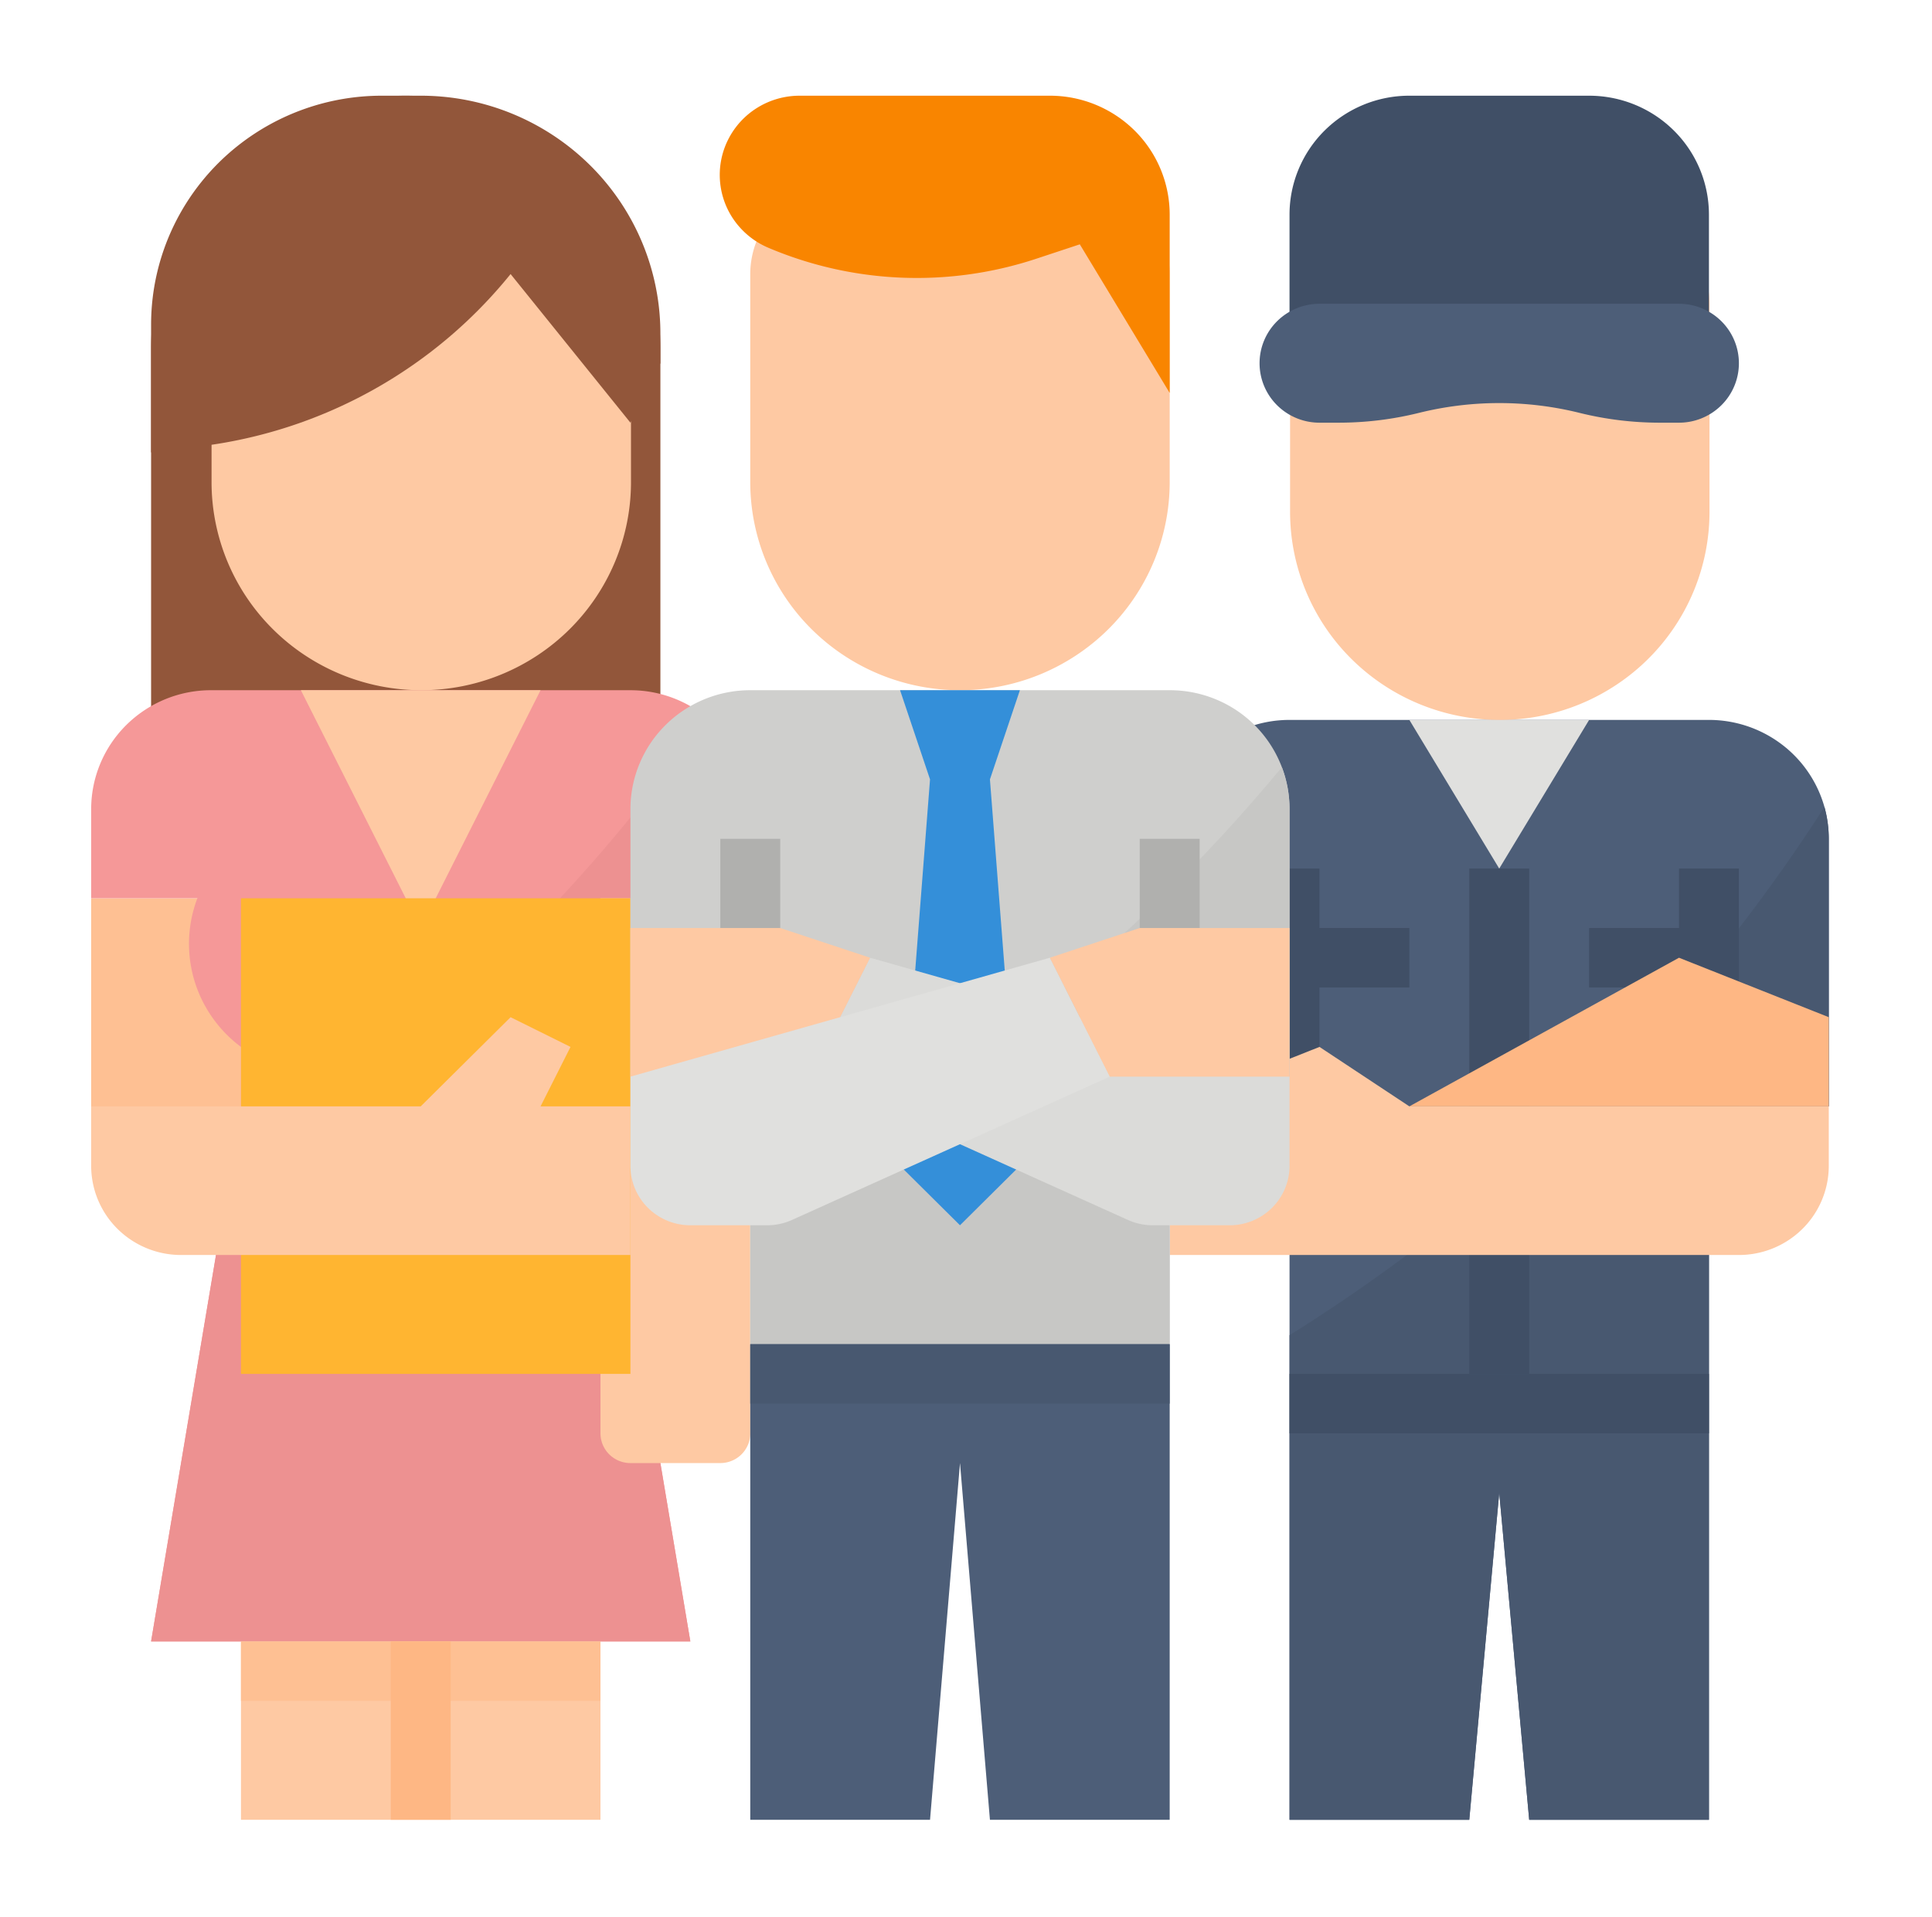 <svg width="132" height="131" fill="none" xmlns="http://www.w3.org/2000/svg"><path d="M124.948 57.321v18.282h-8.188v48.75h-12.281l-2.047-22.344-2.047 22.344h-12.28v-48.75h-8.188V57.32c0-2.155.862-4.221 2.398-5.745a8.22 8.22 0 015.79-2.38h28.655a8.23 8.23 0 014.954 1.656 8.13 8.13 0 012.937 4.29c.197.71.297 1.443.297 2.18z" fill="#4D5E78"/><path d="M124.948 57.321v18.282h-8.188v48.75h-12.281l-2.047-22.344-2.047 22.344h-12.28V91.238a117.118 117.118 0 0036.546-36.095c.197.71.297 1.442.297 2.178z" fill="#485870"/><path d="M96.292 49.196l6.14 10.157 6.141-10.157H96.292z" fill="#E0E0DE"/><path d="M100.385 59.352h4.094v34.532h-4.094V59.352zm8.188 4.063h8.187v4.063h-8.187v-4.063zm-20.469 0h8.188v4.063h-8.188v-4.063z" fill="#404F66"/><path d="M86.057 59.352h4.094v22.344h-4.094V59.353zm28.657 0h4.093v22.344h-4.093V59.353z" fill="#404F66"/><path d="M102.47 49.196c-3.8 0-7.444-1.498-10.131-4.164a14.164 14.164 0 01-4.197-10.054v-14.22a6.07 6.07 0 011.799-4.308 6.165 6.165 0 014.342-1.785h16.375c1.628 0 3.19.642 4.342 1.785a6.072 6.072 0 011.798 4.309v14.218c0 3.772-1.509 7.388-4.196 10.055a14.386 14.386 0 01-10.132 4.164z" fill="#FEC9A3"/><path d="M116.76 22.79H88.104v-8.125c0-2.155.863-4.221 2.398-5.745a8.22 8.22 0 015.79-2.38h12.281c2.171 0 4.254.856 5.789 2.38a8.091 8.091 0 012.398 5.745v8.125z" fill="#404F66"/><path d="M114.714 28.884h-1.31c-1.849 0-3.691-.225-5.485-.67a22.794 22.794 0 00-10.973 0c-1.794.445-3.636.67-5.486.67h-1.309a4.11 4.11 0 01-2.895-1.19 4.047 4.047 0 01-1.199-2.873c0-1.077.432-2.11 1.2-2.872a4.11 4.11 0 012.894-1.19h24.563c1.085 0 2.127.428 2.894 1.19a4.045 4.045 0 011.199 2.872 4.046 4.046 0 01-1.199 2.873 4.108 4.108 0 01-2.894 1.19z" fill="#4D5E78"/><path d="M88.104 93.884h28.656v4.062H88.104v-4.062z" fill="#404F66"/><path d="M114.714 65.446L96.292 75.603h28.656v-6.094l-10.234-4.063z" fill="#FEB784"/><path d="M96.292 75.603l-6.14-4.063-10.235 4.063v10.156h38.89a6.163 6.163 0 004.342-1.785 6.07 6.07 0 001.799-4.309v-4.063H96.292z" fill="#FEC9A3"/><path d="M6.23 61.384h10.234v22.344H12.37a6.165 6.165 0 01-4.342-1.785 6.07 6.07 0 01-1.799-4.31v-16.25z" fill="#FEC093"/><path d="M27.721 6.54c2.285 0 4.548.447 6.659 1.314a17.43 17.43 0 015.644 3.743 17.258 17.258 0 013.771 5.601 17.152 17.152 0 011.325 6.608V55.29H10.323V23.806c0-4.58 1.833-8.971 5.096-12.209A17.466 17.466 0 0127.72 6.54z" fill="#92563A"/><path d="M20.595 14.665H36.97c1.629 0 3.19.642 4.342 1.785a6.07 6.07 0 011.799 4.309v12.187c0 3.771-1.51 7.388-4.197 10.055a14.384 14.384 0 01-10.131 4.164c-3.8 0-7.445-1.498-10.132-4.164a14.164 14.164 0 01-4.197-10.055V20.76a6.07 6.07 0 011.799-4.31 6.165 6.165 0 014.342-1.784z" fill="#FEC9A3"/><path d="M10.323 30.915l3.37-.418a32.325 32.325 0 0021.192-11.77l8.188 10.157 2.047-4.063V22.79c0-4.31-1.725-8.443-4.796-11.49a16.439 16.439 0 00-11.58-4.76h-2.657a15.84 15.84 0 00-9.848 3.428 15.666 15.666 0 00-4.36 5.439 15.546 15.546 0 00-1.556 6.777v8.731z" fill="#92563A"/><path d="M16.464 112.165h12.28v12.188h-12.28v-12.188zm12.281 0h12.281v12.188H28.745v-12.188z" fill="#FEC9A3"/><path d="M16.464 57.321l-.951.944a8.802 8.802 0 00-2.04 3.148 8.75 8.75 0 00.523 7.297 8.828 8.828 0 002.468 2.83v4.063h24.562V71.54a8.83 8.83 0 002.468-2.83 8.759 8.759 0 00.522-7.297 8.8 8.8 0 00-2.04-3.148l-.95-.944H16.464z" fill="#F59898"/><path d="M51.26 55.29v6.094H41.026v14.219H16.464v-14.22H6.229V55.29c0-2.155.863-4.221 2.398-5.745a8.22 8.22 0 015.79-2.38h28.656c2.171 0 4.254.857 5.789 2.38a8.095 8.095 0 012.398 5.745zm-4.093 56.875H10.323l5.355-31.888.786-4.674h24.562l6.14 36.562z" fill="#F59898"/><path d="M47.167 112.165H10.323l5.355-31.888a118.18 118.18 0 006.734-4.674h18.614l6.14 36.562zM51.26 55.29v6.094H41.026v14.219H22.412a116.466 116.466 0 0025.85-26.597 8.115 8.115 0 012.213 2.807 8.055 8.055 0 01.785 3.477z" fill="#ED9191"/><path d="M49.214 99.978h-6.141a2.055 2.055 0 01-1.447-.595 2.025 2.025 0 01-.6-1.437V61.384H51.26v36.562c0 .539-.215 1.056-.599 1.437-.384.38-.904.595-1.447.595zM20.557 47.165l8.188 16.25 8.187-16.25H20.557z" fill="#FEC9A3"/><path d="M16.464 61.384h26.609v32.5h-26.61v-32.5z" fill="#FFB531"/><path d="M43.073 85.759H12.37a6.165 6.165 0 01-4.342-1.785 6.07 6.07 0 01-1.799-4.309v-4.063h22.516l6.14-6.093 4.094 2.031-2.047 4.063h6.141v10.156zm14.328-73.125h16.375c1.629 0 3.19.642 4.342 1.785a6.07 6.07 0 011.799 4.308v14.22c0 3.77-1.51 7.387-4.197 10.053a14.384 14.384 0 01-10.131 4.165c-3.8 0-7.445-1.498-10.132-4.164a14.164 14.164 0 01-4.197-10.055V18.728a6.07 6.07 0 011.799-4.31 6.165 6.165 0 014.342-1.784z" fill="#FEC9A3"/><path d="M79.917 26.852l-6.141-10.156-2.98.986a25.973 25.973 0 01-18.313-.757 5.455 5.455 0 01-1.81-1.252 5.373 5.373 0 01-.92-6.143 5.428 5.428 0 012.011-2.182 5.485 5.485 0 012.867-.808h17.098a8.22 8.22 0 015.79 2.38 8.094 8.094 0 012.398 5.745v12.188z" fill="#F98500"/><path d="M88.104 55.29v18.281h-8.187v18.282H51.26V73.57h-8.187V55.29c0-2.155.863-4.221 2.398-5.745a8.22 8.22 0 015.79-2.38h28.656a8.231 8.231 0 013.135.616 8.18 8.18 0 012.658 1.76 8.11 8.11 0 011.774 2.638c.411.986.622 2.044.62 3.111z" fill="#CFCFCD"/><path d="M88.104 55.29v18.281h-8.187v18.282H51.26V81.742C64.48 74.762 77 65.2 87.583 52.426c.347.916.524 1.886.522 2.864z" fill="#C7C7C5"/><path d="M49.214 57.321h4.093v22.344h-4.093V57.321zm28.656 0h4.094v22.344H77.87V57.321z" fill="#B0B0AE"/><path d="M61.495 47.165l2.047 6.094-2.047 26.406 4.094 4.063 4.093-4.063-2.047-26.406 2.047-6.094h-8.187z" fill="#348FD9"/><path d="M79.917 124.353H67.635L65.59 99.978l-2.047 24.375H51.26v-32.5h28.657v32.5z" fill="#4D5E78"/><path d="M55.354 73.571l21.709 9.792c.532.24 1.11.365 1.694.365h5.253a4.11 4.11 0 002.895-1.19 4.047 4.047 0 001.2-2.873v-6.094l-28.657-8.125-4.094 8.125z" fill="#DBDBD9"/><path d="M55.354 73.571H43.073V63.415h10.234l6.141 2.031-4.094 8.125z" fill="#FEC9A3"/><path d="M75.823 73.571l-21.708 9.792c-.532.24-1.11.365-1.694.365h-5.254a4.11 4.11 0 01-2.895-1.19 4.047 4.047 0 01-1.199-2.873v-6.094l28.656-8.125 4.094 8.125z" fill="#E0E0DE"/><path d="M75.823 73.571h12.281V63.415H77.87l-6.14 2.031 4.093 8.125z" fill="#FEC9A3"/><path d="M16.464 112.165h24.562v4.063H16.464v-4.063z" fill="#FEC093"/><path d="M26.698 112.165h4.094v12.188h-4.094v-12.188z" fill="#FEB784"/><path d="M51.26 91.853h28.657v4.062H51.26v-4.063z" fill="#485870"/></svg>